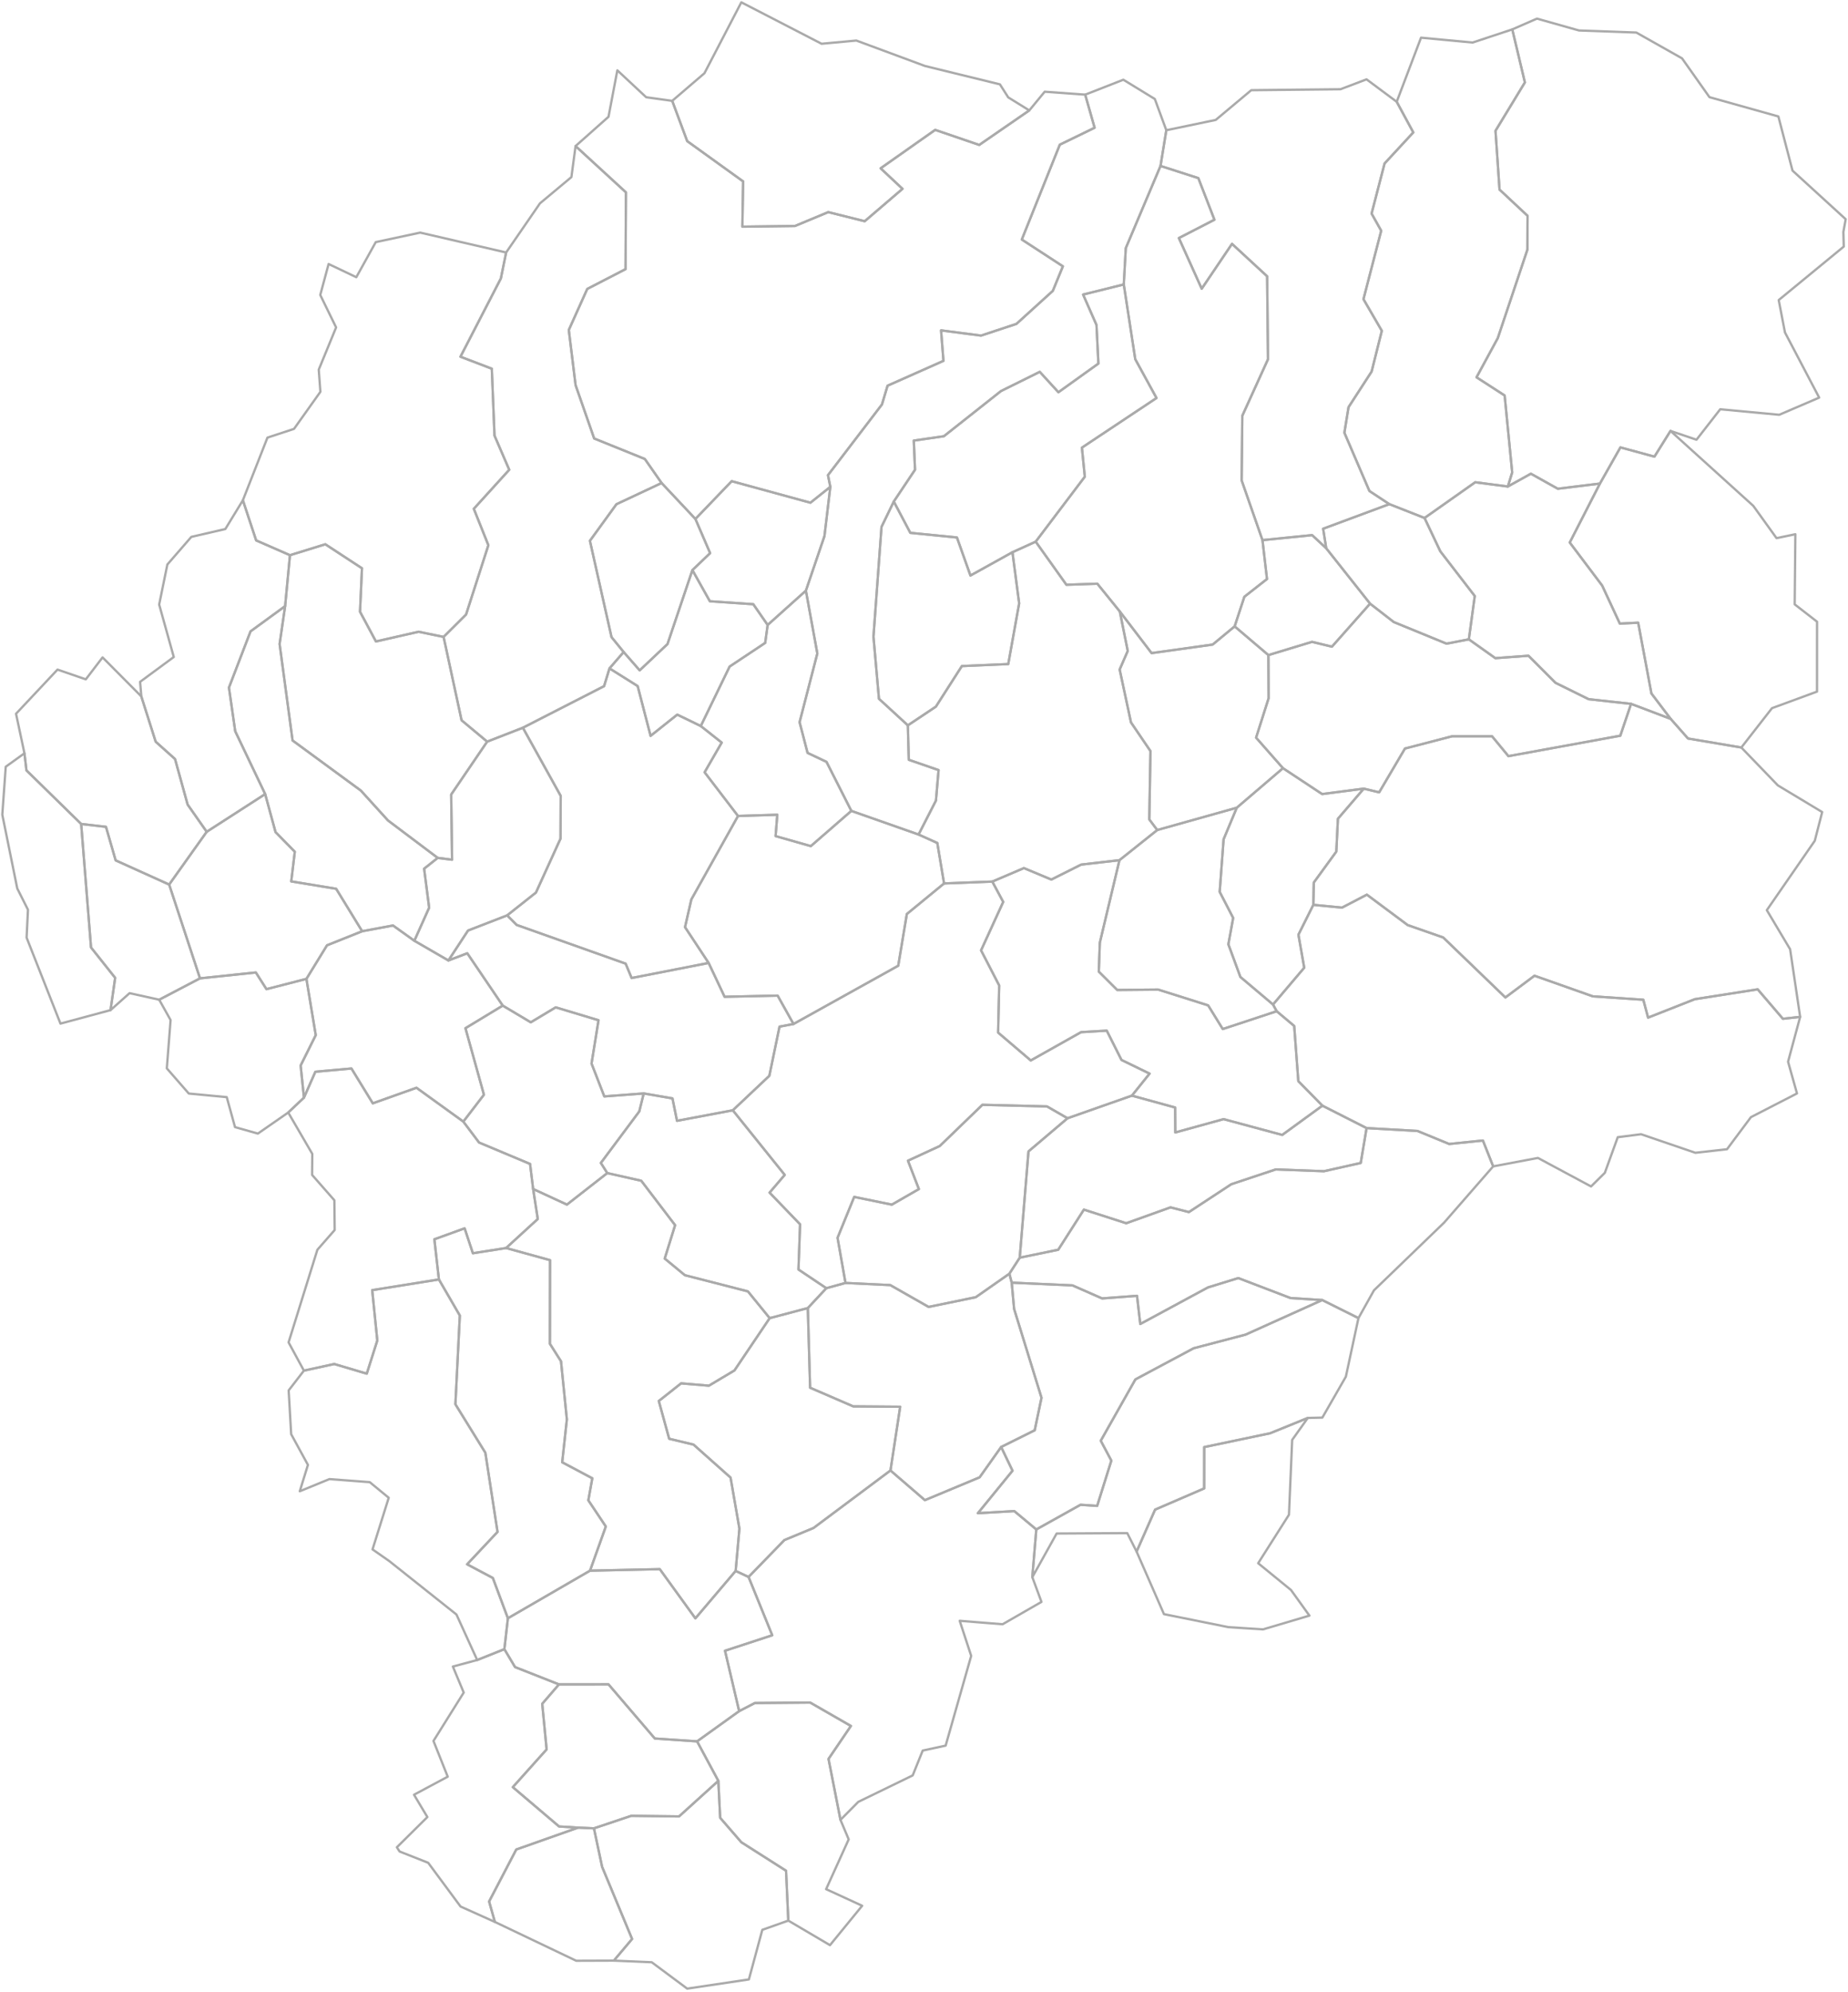 <svg xmlns="http://www.w3.org/2000/svg" version="1.2" baseProfile="tiny" stroke-linecap="round" stroke-linejoin="round" viewBox="0 0 800 862">
  <g id="BN" fill="none" stroke="#aaa">
    <path d="M257.118 791.247l3.532 16.66 12.98 31.23-7.897 9.367-16.285.058-35.216-16.806-2.496-8.848 11.754-22.496 26.792-9.469 6.836.304z" data-name="Silivașu de Cîmpie" class="comuna" id="34422"/>
    <path d="M341.263 831.185l-11.257 3.989-5.815 21.47-26.704 3.977-15.347-11.415-16.407-.702 7.897-9.367-12.98-31.23-3.531-16.66 16.156-5.411 20.687.257 17.006-15.39.798 16 9.158 10.574 19.364 12.328.975 21.58z" data-name="Urmeniș" class="comuna" id="35312"/>
    <path d="M363.84 787.584l3.556 8.449-9.773 21.544 15.608 7.182-13.932 17.051-18.036-10.625-.975-21.58-19.364-12.328-9.158-10.573-.798-16.002-9.198-17.093 18.21-13.075 6.797-3.516 23.947-.2 17.63 10.132-9.688 14.257 5.175 26.377z" data-name="Milaș" class="comuna" id="33881"/>
    <path d="M301.77 753.609l9.198 17.093-17.006 15.391-20.687-.257-16.156 5.41-6.837-.303-8.263-.5-20.025-17.016 14.641-16.333-1.905-19.74 7.25-8.398 21.435-.023 20.05 23.438 18.305 1.238z" data-name="Miceștii de Cîmpie" class="comuna" id="33845"/>
    <path d="M318.464 679.86l5.59 2.605 10.248 25.235-20.446 6.698 6.124 26.136-18.21 13.075-18.305-1.238-20.05-23.438-21.435.023-19.016-7.491-4.62-7.753 1.523-13.371 35.557-20.597 30.205-.658 15.408 21.296 17.428-20.522z" data-name="Sînmihaiu de Cîmpie" class="comuna" id="34477"/>
    <path d="M566.15 613.642l-6.768 9.511-1.39 32.382-13.331 20.983 14.217 11.6 7.975 11.073-20.083 5.956-15.011-.967-27.878-5.625-11.848-27.071 8.01-18.162 21.244-9.174.027-17.888 28.527-5.988 16.31-6.63z" data-name="Monor" class="comuna" id="33952"/>
    <path d="M588.073 570.437l-5.449 25.344-10.171 17.71-6.303.151-16.31 6.63-28.526 5.988-.027 17.888-21.244 9.174-8.01 18.162-4.042-7.997-30.576.18-10.52 18.885 1.717-20.647 19.162-10.683 7.185.485 6.143-19.591-4.58-8.607 14.992-26.54 25.209-13.472 22.495-5.91 33.186-14.96 15.669 7.81z" data-name="Șieuț" class="comuna" id="34850"/>
    <path d="M190.001 553.714l9.06 15.612-1.918 38.399 12.962 20.972 5.277 34.27-13.168 14.02 11.138 5.912 6.515 17.442-1.524 13.37-11.766 4.697-8.98-19.695-29.076-23.12-7.253-5.06 7.007-22.348-8.21-6.753-17.463-1.324-12.834 5.262 3.53-11.415-7.252-13.278-1.085-18.957 6.596-8.548 13.139-2.863 14.08 4.167 4.557-14.353-2.21-21.79L190 553.713z" data-name="Chiochiș" class="comuna" id="33015"/>
    <path d="M572.404 562.628l-33.187 14.96-22.494 5.909-25.209 13.471-14.992 26.541 4.58 8.607-6.143 19.59-7.185-.484-19.162 10.683-9.529-7.943-15.752.91 14.988-18.385-4.921-10.274 14.521-7.222 2.948-14.077-11.863-38.455-1.03-11.362 26.296 1.185 12.844 5.644 15.097-1.134 1.416 12.201 29.291-15.828 13.145-4.05 22.585 8.633 13.756.88z" data-name="Șieu" class="comuna" id="34645"/>
    <path d="M219.078 540.112l19.04 5.248-.065 36.199 4.809 7.577 2.534 25.149-2.019 18.553 13.025 6.917-1.711 9.543 7.565 11.329-6.832 19.117-35.557 20.597-6.515-17.442-11.138-5.913 13.168-14.018-5.277-34.27-12.962-20.973 1.919-38.399-9.06-15.612-1.966-17.39 13.101-4.738 3.574 10.784 14.367-2.258z" data-name="Matei" class="comuna" id="33658"/>
    <path d="M333.194 570.457l-15.243 22.626-11.07 6.605-12.024-1.017-9.664 7.644 4.495 16.343 10.534 2.521 16.033 14.27 3.84 22.11-1.63 18.3-17.428 20.523-15.408-21.296-30.205.658 6.832-19.117-7.565-11.328 1.711-9.544-13.025-6.917 2.019-18.553-2.534-25.15-4.809-7.576.065-36.199-19.04-5.248 13.719-12.558-2.002-12.992 14.628 6.758 17.469-13.642 14.71 3.316 14.654 19.228-4.497 14.45 8.719 7.197 27.288 7.003 9.428 11.586z" data-name="Lechința" class="comuna" id="33435"/>
    <path d="M646.394 504.772l-21.266 24.37-30.33 29.268-6.725 12.027-15.669-7.81-13.756-.88-22.585-8.632-13.145 4.05-29.29 15.828-1.417-12.2-15.097 1.133-12.844-5.644-26.297-1.185-1.012-3.87 4.482-6.931 16.666-3.441 11.11-17.368 18.319 5.898 19.178-6.87 7.966 2.039 18.363-12.063 19.252-6.402 20.846.782 15.923-3.57 2.522-15.1 22.029 1.243 13.742 5.643 14.594-1.498 4.44 11.183z" data-name="Dumitrița" class="comuna" id="179686"/>
    <path d="M462.138 483.95l-16.901 14.34-3.794 46.006-4.482 6.93-14.54 10.158-20.414 4.22-16.606-9.45-19.388-.933-3.438-19.543 7.21-17.69 16.286 3.346 11.714-6.73-4.732-12.286 13.784-6.359 18.455-17.833 27.954.701 8.892 5.123z" data-name="Budacu de Jos" class="comuna" id="32704"/>
    <path d="M572.468 478.505l19.12 9.696-2.522 15.1-15.923 3.57-20.846-.782-19.252 6.402-18.363 12.063-7.966-2.038-19.178 6.87-18.32-5.9-11.11 17.369-16.665 3.44 3.794-46.005 16.9-14.34 27.858-9.787 18.728 5.134.063 10.8 20.894-5.765 25.4 6.834 17.388-12.66z" data-name="Cetate" class="comuna" id="32884"/>
    <path d="M200.576 485.404l6.81 9.05 22.077 9.262 1.332 10.846 2.002 12.992-13.72 12.558-14.366 2.258-3.574-10.784-13.101 4.739 1.965 17.39-28.879 4.617 2.21 21.791-4.557 14.353-14.08-4.167-13.138 2.863-6.633-12.226 12.465-40.078 7.491-8.555-.135-12.87-9.636-10.97.075-9.111-10.416-17.896 6.813-6.431 4.936-11.206 15.62-1.41 9.246 15.072 18.91-6.736 20.283 14.649z" data-name="Nușeni" class="comuna" id="34075"/>
    <path d="M278.665 473.21l-1.92 7.788-16.631 22.29 2.778 4.39-17.469 13.642-14.628-6.758-1.332-10.846-22.077-9.262-6.81-9.05 8.918-11.635-8-28.795 16.145-9.774 12.135 7.23 10.795-6.476 18.535 5.577-3.025 18.748 5.527 14.222 17.06-1.29z" data-name="Șieu-Odorhei" class="comuna" id="34770"/>
    <path d="M132.65 423.629l4.039 24.36-6.54 13.131 1.432 13.915-6.813 6.431-13.14 9.12-9.89-2.802-3.582-12.974-16.429-1.558-9.514-10.901 1.631-20.899-4.928-8.803 17.664-9.246 24.171-2.545 4.602 7.219 17.297-4.448z" data-name="Braniștea" class="comuna" id="32660"/>
    <path d="M179.373 407.135l14.744 8.53 8.17-3.119 15.352 22.654-16.146 9.774 8 28.795-8.917 11.635-20.283-14.65-18.91 6.737-9.246-15.072-15.62 1.41-4.936 11.206-1.432-13.915 6.54-13.13-4.039-24.361 8.913-14.524 15.222-6.088 13.347-2.489 9.241 6.607z" data-name="Beclean" class="oras" id="32483"/>
    <path d="M484.61 372.262l-8.493 35.703-.447 12.526 7.978 7.945 17.75-.163 21.607 6.823 6.326 10.245 23.352-7.709 7.577 6.378 1.782 23.883 10.426 10.612-17.388 12.66-25.4-6.833-20.894 5.765-.063-10.8-18.728-5.134 7.655-9.529-12.164-5.917-6.38-12.683-11.109.657-21.781 12.24-14.135-12.054.463-20.41-7.842-15.175 9.586-20.968-4.719-8.797 13.672-5.844 11.883 4.962 12.9-6.465 16.585-1.918z" data-name="Livezile" class="comuna" id="33541"/>
    <path d="M73.23 382.81l13.35 40.593-17.664 9.246-12.827-2.84-8.238 7.343 2.006-13.963-10.453-13.154-4.265-53.444 10.734 1.237 4.191 14.516L73.23 382.81z" data-name="Petru Rareș" class="comuna" id="34173"/>
    <path d="M535.398 349.564l-5.7 13.661-1.693 22.75 5.837 11.292-2.084 11.396 5.206 14.148 14.128 11.918 1.59 2.904-23.351 7.708-6.326-10.245-21.607-6.823-17.75.163-7.978-7.945.447-12.526 8.492-35.703 16.363-13.047 34.426-9.651z" data-name="Josenii Bîrgăului" class="comuna" id="33382"/>
    <path d="M368.546 350.933l29.108 10.23 8.103 3.65 2.93 17.52-16.119 13.236-3.723 22.377-45.342 25.212-6.868-12.287-22.96.506-6.905-14.64-10.226-15.49 2.744-11.998 20.203-36.112 17.005-.536-.744 9.24 15.26 4.334 17.534-15.242z" data-name="Dumitra" class="comuna" id="33202"/>
    <path d="M156.785 403.017l-15.222 6.088-8.913 14.524-17.297 4.448-4.602-7.219-24.171 2.545-13.35-40.593 16.25-22.834 25.314-16.317 4.481 16.445 8.344 8.502-1.538 12.835 19.443 3.198 11.26 18.378z" data-name="Uriu" class="comuna" id="35269"/>
    <path d="M590.375 341.303l-11.191 13.035-.697 14.218-9.748 13.384-.195 9.645-6.453 12.928 2.51 14.294-13.509 15.922-14.128-11.918-5.206-14.148 2.084-11.396-5.837-11.291 1.693-22.751 5.7-13.661 20.001-17.106 16.95 11.193 18.026-2.348z" data-name="Prundu Bîrgăului" class="comuna" id="34235"/>
    <path d="M35.14 356.591l4.264 53.444 10.453 13.154-2.006 13.963-21.674 5.836-14.663-37.212.591-12.078-4.635-9.2L1 352.59l1.482-20.764 8.097-5.83.866 7.401 23.694 23.193z" data-name="Ciceu - Mihăiești" class="comuna" id="179953"/>
    <path d="M219.544 396.153l-16.93 6.551-8.497 12.961-14.744-8.53 6.407-14.311-2.178-16.872 5.881-4.68 6.224.79-.391-28.216 15.577-22.886 15.458-6.012 16.372 29.478-.08 18.52-10.634 23.337-12.465 9.87z" data-name="Chiuza" class="comuna" id="33122"/>
    <path d="M303.371 314.214l9.054 7.162-7.403 12.845 14.469 18.916-20.203 36.112-2.744 11.999 10.226 15.489-33.336 6.524-2.595-6.226-47.178-16.751-4.117-4.131 12.465-9.87 10.634-23.338.08-18.519-16.372-29.478 35.155-17.997 2.346-7.691 12.187 7.651 5.602 21.553 11.543-9.194 10.187 4.944z" data-name="Nimigea" class="comuna" id="33989"/>
    <path d="M61.172 301.38l6.217 19.607 8.382 7.497 5.45 19.709 8.258 11.783L73.23 382.81l-23.166-10.466-4.191-14.516-10.733-1.237-23.695-23.193-.866-7.402-3.64-17.105 17.958-19.108 12.25 4.215 7.254-9.493 16.77 16.874z" data-name="Ciceu-Giurgești" class="comuna" id="32955"/>
    <path d="M534.48 271.08l14.608 12.421.101 18.665-5.428 17.078 11.638 13.214-20 17.106-34.427 9.651-3.442-4.591.51-29.57-8.436-12.417-4.9-22.89 3.501-8.042-3.441-17.072 13.761 18.02 26.434-3.7 9.52-7.873z" data-name="Ilva Mica" class="comuna" id="33364"/>
    <path d="M189.483 371.272l-5.881 4.68 2.178 16.872-6.407 14.31-9.24-6.606-13.348 2.49-11.26-18.38-19.445-3.197 1.539-12.835-8.344-8.502-4.48-16.445-12.973-27.207-2.71-18.877 9.345-24.337 14.977-10.926-2.394 16.394 5.615 41.758 29.564 21.682 11.747 12.936 21.517 16.19z" data-name="Căianu Mic" class="comuna" id="32811"/>
    <path d="M635.868 276.694l11.466 8.142 14.337-1.047 11.693 11.714 14.347 7.079 18.384 2.028-4.664 13.786L653 327.242l-7.08-8.592-17.326-.004-20.383 5.296-11.164 18.954-6.672-1.593-18.026 2.348-16.95-11.193-11.638-13.214 5.428-17.078-.101-18.665 18.89-5.721 8.618 2.081 16.51-18.613 10.264 7.963 22.841 9.35 9.657-1.867z" data-name="Leșu" class="comuna" id="33514"/>
    <path d="M368.546 350.933l-17.534 15.242-15.26-4.333.744-9.24-17.005.535-14.47-18.916 7.404-12.845-9.054-7.162 12.483-25.749 15.392-10.23 1.07-7.765 16.556-14.855 4.95 27.191-7.68 29.738 3.453 13.293 8.196 3.873 10.755 21.223z" data-name="Năsăud" class="oras" id="32544"/>
    <path d="M192.028 275.635l7.787 36.088 11.078 9.237-15.577 22.886.39 28.216-6.223-.79-21.517-16.19-11.747-12.936-29.564-21.682-5.615-41.758 2.394-16.394 2.09-22.042 15.308-4.724 15.87 10.388-.85 18.806 6.897 12.87 18.464-4.204 10.815 2.229z" data-name="Spermezeu" class="comuna" id="34547"/>
    <path d="M448.355 234.417l13.293 18.656 13.387-.463 9.729 12.023 3.441 17.072-3.502 8.041 4.9 22.891 8.437 12.418-.51 29.569 3.442 4.591-16.363 13.047-16.585 1.918-12.9 6.465-11.883-4.962-13.672 5.844-20.882.806-2.93-17.52-8.103-3.65 7.517-14.703 1.136-13.188-12.903-4.464-.393-14.897 12.134-8.099 11.24-17.55 20.087-.873 4.72-26.262-2.9-22.138 10.063-4.572z" data-name="Feldru" class="comuna" id="33248"/>
    <path d="M574.118 237.271l18.989 23.977-16.51 18.613-8.62-2.081-18.89 5.721-14.607-12.421 4.202-12.813 9.797-7.676-1.952-16.832 21.49-2.169 6.101 5.681z" data-name="Poiana Ilvei" class="comuna" id="179720"/>
    <path d="M438.291 238.99l2.902 22.137-4.721 26.262-20.087.873-11.24 17.55-12.134 8.099-12.515-11.503-2.376-26.882 3.488-47.504 5.316-10.972 7.155 13.55 20.176 2.007 5.853 16.468 18.183-10.085z" data-name="Rebra" class="comuna" id="34262"/>
    <path d="M105.142 216.495l5.752 17.38 14.63 6.395-2.09 22.042-14.977 10.926-9.344 24.337 2.71 18.877 12.971 27.207-25.315 16.317-8.258-11.784-5.45-19.708-8.382-7.497-6.217-19.608-.524-6.308 14.577-10.737-6.323-22.707 3.549-17.332 10.374-11.95 14.721-3.399 7.596-12.451z" data-name="Negrilești" class="comuna" id="179659"/>
    <path d="M286.41 209.032l14.635 15.56 6.37 14.795-7.672 7.335-10.788 32.018-12.036 11.366-6.942-7.925-5.256-6.459-9.342-41.686 11.479-15.828 19.552-9.176z" data-name="Runcu Salvei" class="comuna" id="179944"/>
    <path d="M692.614 209.275l-13.064 25.511 14.033 18.636 7.65 16.462 7.936-.404 5.727 30.631 8.34 10.996-17.14-6.497-18.385-2.028-14.347-7.079-11.693-11.714-14.337 1.047-11.466-8.142 2.555-18.752-14.915-19.349-6.824-14.424 21.937-15.46 14.119 1.837 9.975-5.537 11.67 6.508 18.229-2.242z" data-name="Ilva Mare" class="comuna" id="33337"/>
    <path d="M359.447 210.69l-2.545 21.337-8.03 23.588-16.556 14.855-6.22-8.983-18.8-1.286-7.553-13.479 7.671-7.335-6.368-14.796 15.701-16.347 34.085 9.317 8.615-6.871z" data-name="Coșbuc" class="comuna" id="33177"/>
    <path d="M723.157 186.488L759 218.923l10.063 13.974 8.152-1.7-.293 30.351 9.678 7.514-.016 30.252-19.488 7.157-13.271 17.03-23.082-3.896-7.506-8.498-8.34-10.996-5.727-30.631-7.937.404-7.65-16.462-14.032-18.636 13.064-25.51 8.862-15.655 14.73 4.003 6.951-11.136z" data-name="Lunca Ilvei" class="comuna" id="33603"/>
    <path d="M486.487 123.11l4.963 32.336 9.2 16.808-32.297 21.478 1.268 12.564-21.266 28.121-10.064 4.572-18.183 10.086-5.853-16.468-20.176-2.007-7.155-13.55 9.188-13.755-.526-12.62 13.014-1.885 24.712-19.538 16.803-8.324 8.074 8.822 17.307-12.404-.828-16.708-5.792-13.161 17.61-4.368z" data-name="Parva" class="comuna" id="34155"/>
    <path d="M219.104 109.273l-2.272 11.21-17.5 33.894 13.576 5.187 1.163 28.95 6.38 14.788-15.336 16.895 6.3 15.756-9.657 30-9.73 9.682-10.815-2.23-18.464 4.205-6.897-12.87.85-18.806-15.87-10.388-15.309 4.724-14.63-6.394-5.75-17.381 10.637-27.104 11.503-3.785 11.414-16.042-.705-9.598 7.509-18.267-6.857-14.05 3.61-13.396 11.993 5.714 8.42-15.183 19.247-4.115 37.19 8.604z" data-name="Tîrlișua" class="comuna" id="35152"/>
    <path d="M546.527 233.76l1.952 16.831-9.797 7.675-4.202 12.813-9.521 7.875-26.434 3.7-13.761-18.021-9.73-12.023-13.386.463-13.293-18.656 21.266-28.12-1.268-12.565 32.298-21.478-9.2-16.808-4.964-32.337.868-15.728 15.034-35.565 16.372 5.266 6.969 18.009-15.391 7.934 9.881 21.935 13.116-19.424 15.207 14.036.379 35.885-11.128 24.492-.285 27.952 9.018 25.858z" data-name="Sîngeorz-Băi" class="oras" id="32599"/>
    <path d="M286.41 209.032l-19.552 9.176-11.479 15.828 9.342 41.686 5.256 6.459-6.125 7.079-2.346 7.69-35.154 17.998-15.46 6.012-11.077-9.237-7.787-36.088 9.73-9.682 9.657-30-6.3-15.756 15.335-16.895-6.38-14.788-1.162-28.95-13.576-5.187 17.5-33.894 2.272-11.21 14.653-21.276 13.605-11.355 1.801-13.425 21.808 20.026-.164 33.234-16.58 8.561-7.992 17.766 2.938 23.871 8.044 23.087 21.924 8.864 7.27 10.406z" data-name="Zagra" class="comuna" id="35429"/>
    <path d="M504.896 56.363l-2.507 15.453-15.034 35.565-.868 15.728-17.61 4.368 5.791 13.16.828 16.709-17.307 12.404-8.074-8.822-16.803 8.324L408.6 188.79l-13.014 1.884.526 12.621-9.188 13.755-5.316 10.972-3.488 47.504 2.376 26.882 12.515 11.503.393 14.897 12.903 4.464-1.136 13.188-7.517 14.703-29.108-10.23-10.755-21.223-8.196-3.873-3.452-13.293 7.679-29.738-4.95-27.191 8.03-23.588 2.545-21.337-1.012-5.056 23.37-30.597 2.419-8.115 24.201-10.753-1.033-13.191 17.292 2.262 15.336-5.073 15.753-14.292 4.352-10.628-17.784-11.584 16.456-41.053 15.063-7.325-4.08-14.325 16.513-6.458 13.633 8.34 4.97 13.52z" data-name="Rebrișoara" class="comuna" id="34280"/>
    <path d="M291.004 43.648l6.482 17.426L321.7 78.512l-.332 19.584 22.776-.294L358.55 91.8l15.783 3.94 16.363-14.016-9.478-8.883 23.627-16.629 19.069 6.51 21.668-14.938 6.67-8.1 17.528 1.276 4.08 14.326-15.064 7.325-16.456 41.053 17.784 11.584-4.352 10.628-15.753 14.292-15.336 5.073-17.292-2.262 1.033 13.191-24.201 10.753-2.42 8.115-23.369 30.597 1.012 5.056-8.615 6.871-34.085-9.317-15.702 16.347-14.635-15.559-7.269-10.406-21.924-8.864-8.044-23.087-2.938-23.87 7.992-17.767 16.58-8.56.164-33.235-21.808-20.026 14.26-12.675 3.826-20.1 12.492 11.642 11.263 1.564z" data-name="Telciu" class="comuna" id="35054"/>
    <path d="M723.157 186.488l-6.95 11.136-14.73-4.003-8.863 15.654-18.23 2.242-11.67-6.508-9.975 5.537 1.888-6.093-3.267-33.303-12.174-7.865 9.212-16.974 12.82-38.294.064-14.628-12.132-11.342-1.746-25.444 12.723-20.941-5.458-22.939 10.675-4.668 18.196 5.128 24.813.898 19.804 11.169 11.867 16.795 29.831 8.352 6.125 23.44L799 94.86l-1.002 5.513.172 6.338-28.164 23.148 2.701 14.005 14.82 28.218-17.303 7.43-25.537-2.398L734.41 190.3l-11.254-3.811z" data-name="Șanț" class="comuna" id="34618"/>
    <path d="M445.583 47.783l-21.668 14.938-19.07-6.51L381.22 72.84l9.478 8.883-16.363 14.016-15.783-3.94-14.407 6.003-22.776.294.332-19.584-24.214-17.438-6.482-17.426 13.95-11.96L320.923 1l34.74 17.94 15.042-1.393 29.729 11.012 32.437 7.948 3.585 5.63 9.126 5.646z" data-name="Romuli" class="comuna" id="34360"/>
    <path d="M779.284 440.084l-5.23 19.396 3.862 13.733-19.948 10.265-10.347 13.875-13.69 1.544-23.504-8.038-10.101 1.293-5.594 15.412-5.965 5.897-23.005-12.34-19.368 3.651-4.441-11.183-14.594 1.498-13.742-5.643-22.029-1.243-19.12-9.696-10.426-10.612-1.782-23.883-7.577-6.377-1.59-2.904 13.508-15.922-2.51-14.294 6.453-12.928 12.423 1.206 10.75-5.606 17.68 13.171 15.352 5.351 26.943 25.969 12.587-9.41 25.245 8.915 21.867 1.482 2.064 7.735 20.209-7.968 27.24-4.276 10.908 12.742 7.472-.812z" data-name="Bistrița Bîrgăului" class="comuna" id="32633"/>
    <path d="M723.236 311.107l7.506 8.498 23.082 3.896 15.806 16.385 19.191 11.548-3.202 12.431-20.761 30.027 10.081 16.914 4.345 29.278-7.472.812-10.908-12.742-27.24 4.276-20.209 7.968-2.064-7.735-21.866-1.482-25.246-8.915-12.587 9.41-26.943-25.969-15.353-5.35-17.679-13.172-10.75 5.606-12.423-1.206.195-9.645 9.748-13.384.697-14.218 11.19-13.035 6.673 1.593 11.164-18.954 20.383-5.296 17.325.004 7.081 8.592 48.43-8.846 4.665-13.786 17.141 6.497z" data-name="Tiha Bîrgăului" class="comuna" id="35090"/>
    <path d="M299.743 246.722l7.553 13.479 18.8 1.286 6.22 8.983-1.07 7.766-15.392 10.23-12.483 25.748-10.187-4.944-11.543 9.194-5.602-21.553-12.187-7.651 6.125-7.08 6.942 7.926 12.036-11.366 10.788-32.018z" data-name="Salva" class="comuna" id="34397"/>
    <path d="M241.98 728.956l-7.25 8.398 1.905 19.74-14.641 16.332 20.025 17.016 8.263.501-26.792 9.469-11.754 22.496 2.496 8.848-14.86-6.667-14.006-18.926-12.385-4.89-1.178-1.823 13.208-13.077-5.783-9.665 14.595-7.802-6.172-15.474 13.094-20.938-4.694-11.259 10.526-2.827 11.766-4.696 4.621 7.753 19.016 7.49z" data-name="Budești" class="comuna" id="32768"/>
    <path d="M433.398 626.213l4.921 10.274-14.988 18.385 15.752-.91 9.53 7.943-1.717 20.647 3.958 10.708-16.833 9.672-18.567-1.5 4.972 15.184-11.06 38.84-9.926 2.143-4.333 10.745-23.555 11.454-7.711 7.786-5.175-26.377 9.688-14.257-17.63-10.132-23.947.2-6.797 3.516-6.124-26.136 20.446-6.698-10.248-25.235 15.51-15.968 12.62-5.231 33.303-24.885 14.899 12.845 23.696-9.886 9.316-13.127z" data-name="Teaca" class="comuna" id="34985"/>
    <path d="M219.544 396.153l4.117 4.131 47.178 16.75 2.595 6.227 33.336-6.524 6.904 14.64 22.961-.506 6.868 12.288-6.047 1.145-4.41 21.276-15.812 14.926-24.156 4.55-1.97-9.707-12.443-2.138-17.06 1.29-5.526-14.222 3.024-18.748-18.534-5.577-10.795 6.477-12.135-7.23-15.352-22.655-8.17 3.12 8.497-12.962 16.93-6.551z" data-name="Șintereag" class="comuna" id="34903"/>
    <path d="M317.234 480.506l22.478 27.957-6.561 7.67 13.208 13.716-.701 19.56 12.063 8.088-8.014 8.596-16.513 4.365-9.428-11.586-27.288-7.002-8.72-7.197 4.498-14.45-14.655-19.23-14.71-3.315-2.777-4.39 16.631-22.29 1.92-7.787 12.443 2.138 1.97 9.708 24.156-4.55z" data-name="Șieu-Măgheruș" class="comuna" id="34690"/>
    <path d="M349.707 566.093l.993 34.477 18.662 8.068 20.327.159-4.202 27.584-33.303 24.885-12.62 5.231-15.51 15.968-5.59-2.605 1.63-18.3-3.839-22.11-16.033-14.27-10.534-2.522-4.495-16.343 9.664-7.644 12.023 1.017 11.07-6.605 15.244-22.625 16.513-4.365z" data-name="Galații Bistriței" class="comuna" id="33275"/>
    <path d="M436.961 551.227l1.012 3.87 1.03 11.362 11.864 38.455-2.948 14.077-14.521 7.222-9.316 13.127-23.696 9.886-14.899-12.845 4.202-27.584-20.327-.16-18.662-8.067-.993-34.477 8.014-8.596 8.292-2.276 19.388.932 16.606 9.452 20.415-4.22 14.539-10.158z" data-name="Mărișelu" class="comuna" id="33765"/>
    <path d="M429.57 381.527l4.718 8.797-9.586 20.968 7.842 15.175-.463 20.41 14.135 12.053 21.781-12.239 11.11-.657 6.38 12.683 12.163 5.917-7.654 9.53-27.858 9.786-8.892-5.123-27.954-.7-18.455 17.832-13.784 6.36 4.733 12.286-11.715 6.729-16.286-3.347-7.21 17.69 3.438 19.544-8.292 2.276-12.063-8.087.7-19.561-13.207-13.715 6.56-7.671-22.477-27.957 15.812-14.925 4.41-21.277 6.047-1.145 45.342-25.213 3.723-22.377 16.119-13.236 20.882-.806z" data-name="Bistrița" class="municipiu resedinta" id="32394"/>
    <path d="M601.44 218.178l15.244 5.991 6.824 14.424 14.915 19.35-2.555 18.75-9.657 1.868-22.841-9.35-10.263-7.963-18.989-23.977-1.33-8.45 28.651-10.643z" data-name="Măgura Ilvei" class="comuna" id="33729"/>
    <path d="M604.64 44.052l7.174 13.255-12.43 13.439-5.625 21.68 4.163 7.427-7.679 29.622 7.947 13.684-4.418 17.65-9.99 15.404-1.799 11.057 10.837 25.225 8.62 5.683-28.652 10.644 1.33 8.45-6.102-5.682-21.49 2.17-9.017-25.86.285-27.95 11.128-24.493-.379-35.885-15.207-14.037-13.116 19.425-9.881-21.934 15.391-7.935-6.969-18.01-16.372-5.265 2.507-15.453 21.388-4.46 15.383-12.874 38.617-.408 11.298-4.287 13.058 9.718z" data-name="Maieru" class="comuna" id="33621"/>
    <path d="M652.74 210.546l-14.119-1.838-21.937 15.461-15.245-5.992-8.619-5.682-10.837-25.225 1.798-11.057 9.991-15.403 4.418-17.651-7.947-13.684 7.679-29.622-4.163-7.426 5.625-21.681 12.43-13.44-7.174-13.254 10.524-27.746 22.348 2.105 17.157-5.688 5.458 22.939-12.723 20.941 1.746 25.444 12.132 11.342-.063 14.628-12.82 38.294-9.213 16.974 12.174 7.865 3.267 33.303-1.887 6.093z" data-name="Rodna" class="comuna" id="34333"/>
  </g>
</svg>
